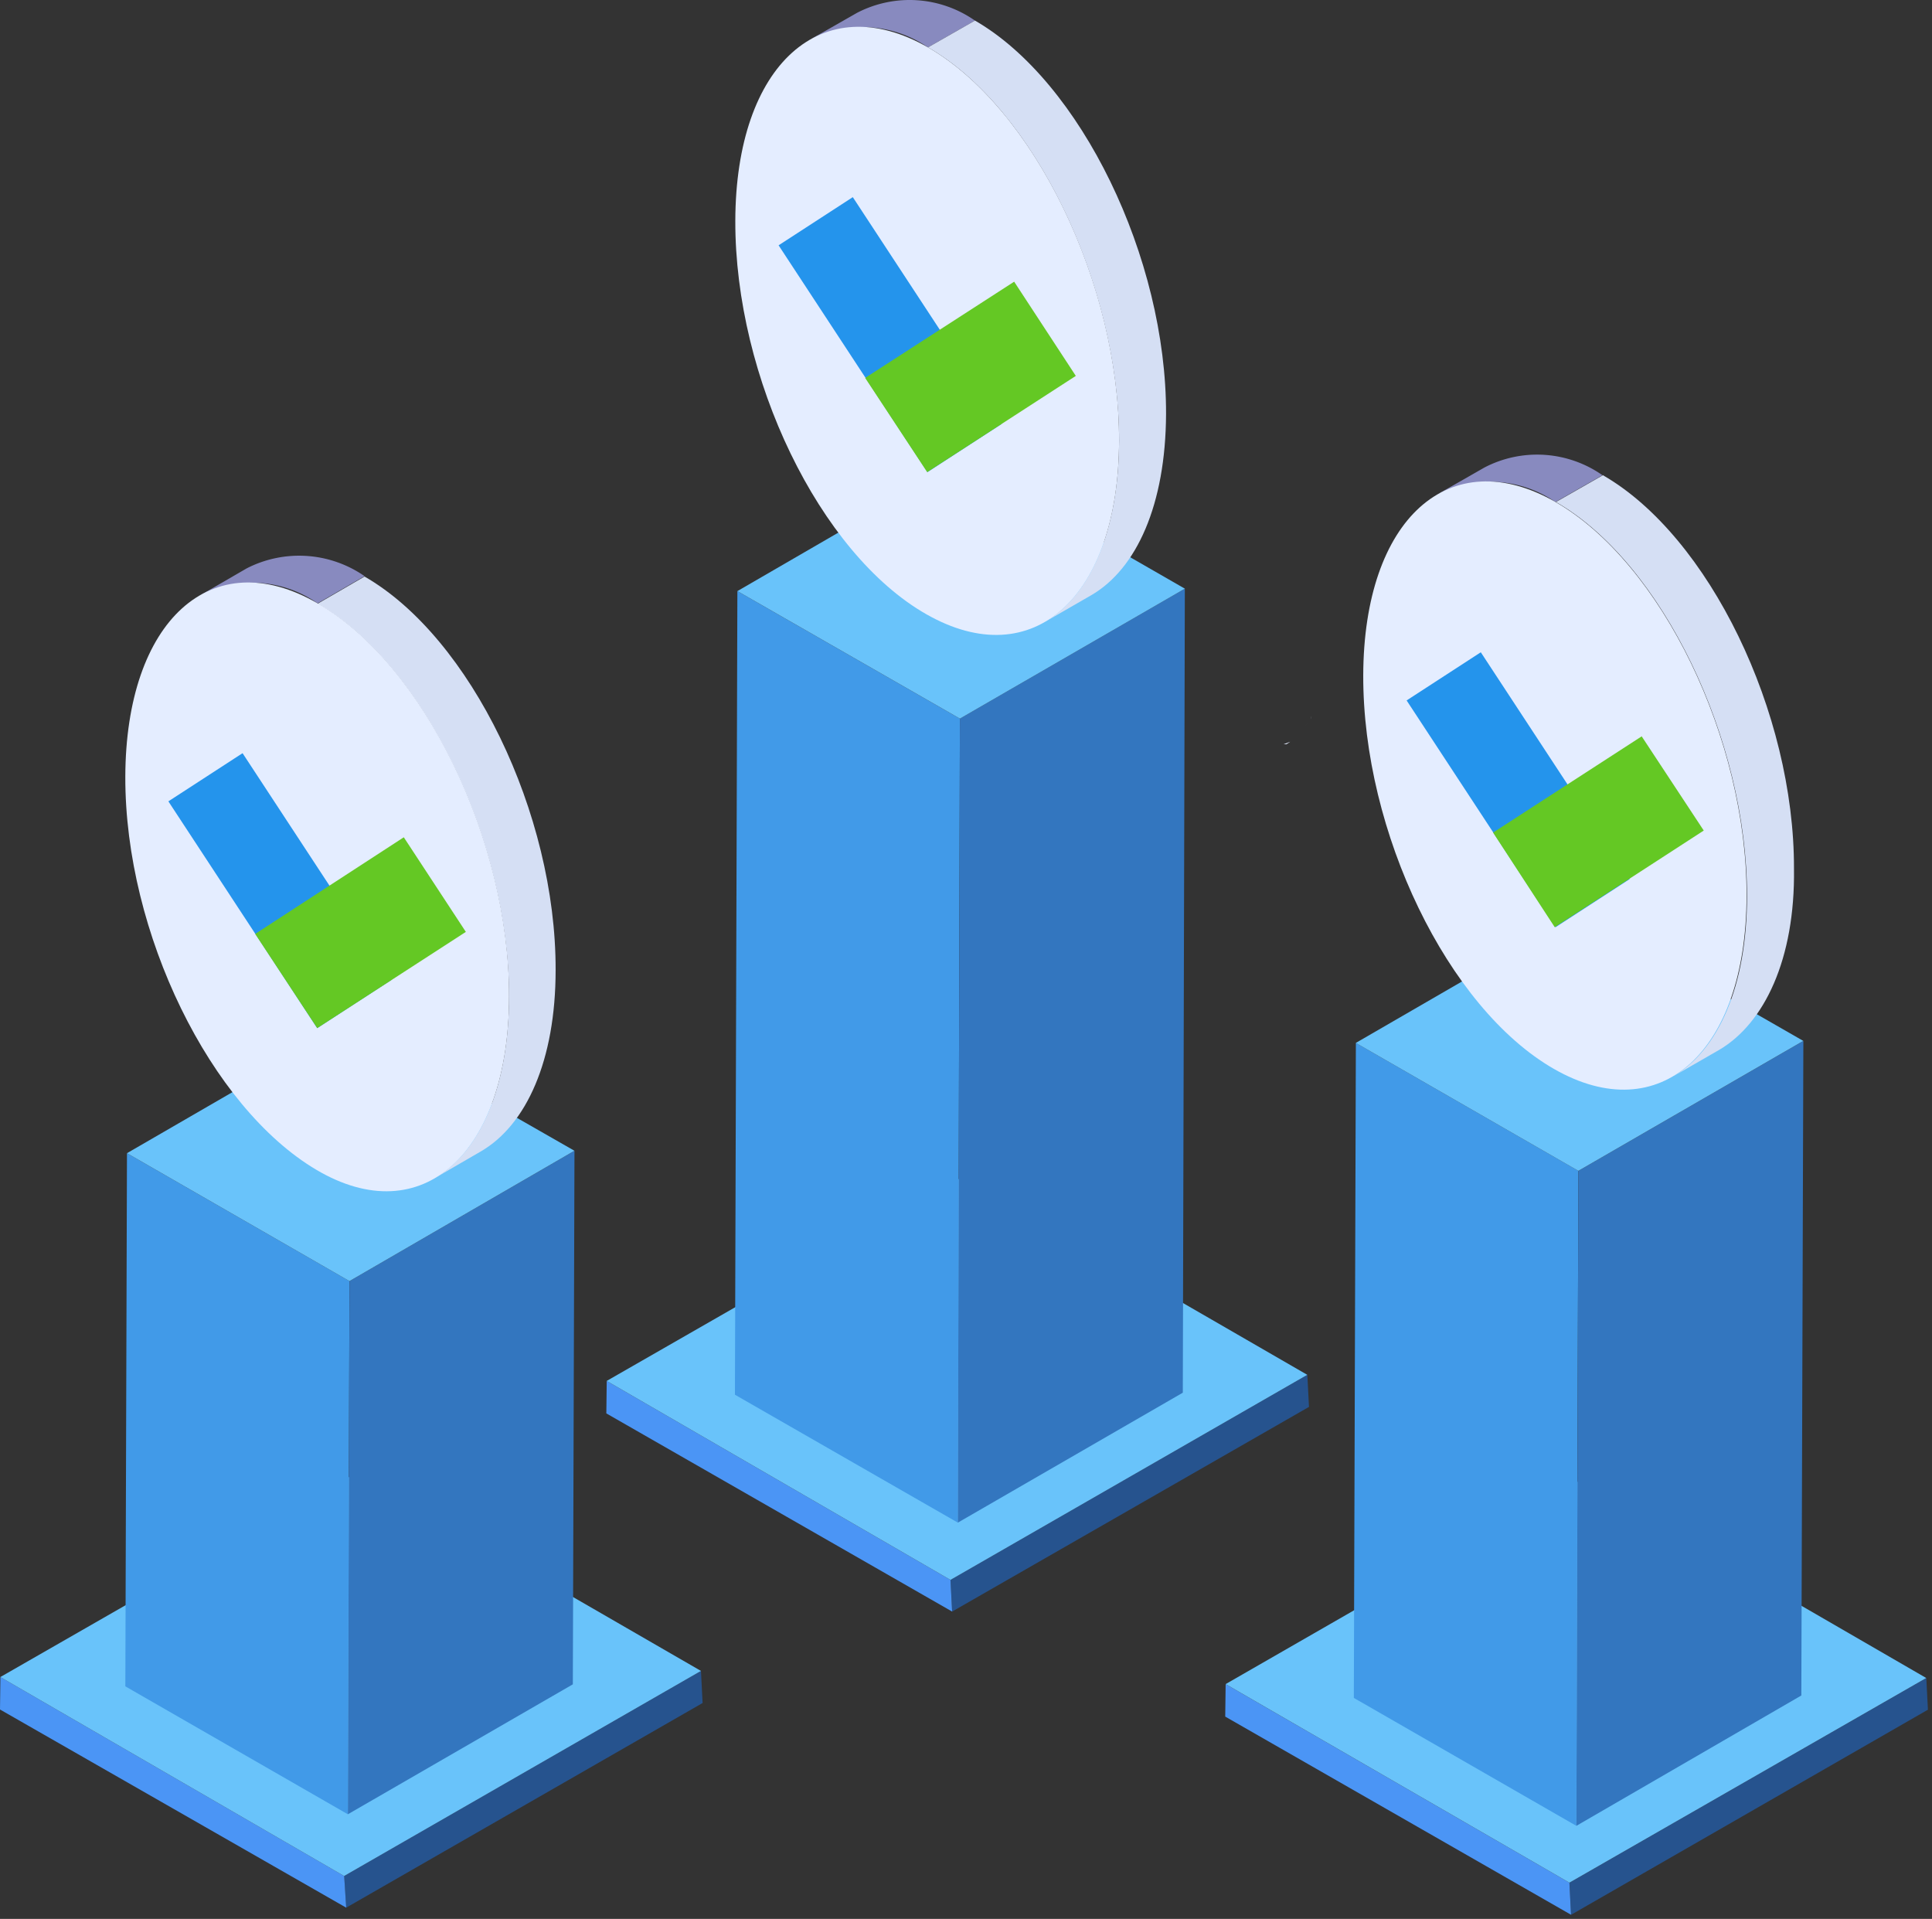 <svg width="146" height="145" fill="none" xmlns="http://www.w3.org/2000/svg"><rect width="100%" height="100%" fill="#333333" stroke="none"/><path d="m71.954 121.776 26.965-15.465-.124-2.424-26.965 15.495.124 2.394Z" fill="#26538E"/><path d="m71.951 121.776-.123-2.393-25.978-15.035-.03 2.454 26.131 14.974Z" fill="#4B95F5"/><path d="M98.79 103.887 72.814 88.883l-26.965 15.465 25.978 15.035 26.965-15.496Z" fill="#69C3FA"/><path d="m118.727 144.688 26.965-15.496-.123-2.393-26.965 15.465.123 2.424Z" fill="#26538E"/><path d="m118.722 144.687-.123-2.425-25.978-15.004-.031 2.455 26.132 14.974Z" fill="#4B95F5"/><path d="m145.564 126.797-25.978-15.035-26.965 15.495 25.978 15.005 26.965-15.465Z" fill="#69C3FA"/><path d="m72.538 54.3-.154 60.756-16.846-9.666.185-60.724 16.815 9.635Z" fill="#419AE8"/><path d="m72.538 54.301 17-9.819-.154 60.755-17 9.819.154-60.755Z" fill="#3376BF"/><path d="m55.725 44.666 17-9.85 16.814 9.666-17 9.819-16.814-9.635Z" fill="#69C3FA"/><path d="m119.277 88.472-.155 49.494-16.814-9.665.154-49.494 16.815 9.665Z" fill="#419AE8"/><path d="m119.279 88.473 17-9.819-.154 49.464-17 9.849.154-49.494Z" fill="#3376BF"/><path d="m102.459 78.807 16.969-9.819 16.845 9.666-16.999 9.819-16.815-9.666Z" fill="#69C3FA"/><path d="M61.212 2.998 64.76.973a8.616 8.616 0 0 1 8.916.583L70.128 3.58a8.74 8.74 0 0 0-8.916-.583Z" fill="#888ABF"/><path d="m82.472 44.973-3.517 2.025c3.394-1.963 5.584-6.812 5.615-13.685 0-11.783-6.417-25.13-14.44-29.733l3.549-2.025c7.99 4.602 14.47 17.92 14.439 29.733-.03 6.842-2.221 11.69-5.646 13.685Z" fill="#D5DFF4"/><path d="M70.129 3.58c8.022 4.603 14.47 17.951 14.439 29.734-.03 11.783-6.48 17.705-14.563 13.102-8.083-4.603-14.47-17.889-14.438-29.733.03-11.844 6.571-17.674 14.562-13.102Z" fill="#E4EDFF"/><path d="m58.838 18.537 11.247 17.139 5.607-3.64-11.247-17.139-5.607 3.64Z" fill="#2494EC"/><path d="m81.299 28.404-11.23 7.272-4.69-7.119 11.261-7.272 4.659 7.119Z" fill="#64C824"/><path d="m108.633 37.352 3.548-2.026a8.613 8.613 0 0 1 8.916.583l-3.548 2.026a8.74 8.74 0 0 0-8.916-.583Z" fill="#888ABF"/><path d="m129.924 79.329-3.517 2.025c3.424-1.964 5.615-6.812 5.615-13.655 0-11.813-6.417-25.161-14.439-29.764l3.548-2.025c8.022 4.603 14.47 17.92 14.439 29.733.093 6.843-2.252 11.691-5.646 13.686Z" fill="#D5DFF4"/><path d="M117.55 37.934c8.022 4.603 14.47 17.95 14.439 29.764-.031 11.814-6.54 17.674-14.562 13.072-8.022-4.603-14.439-17.89-14.408-29.733.031-11.845 6.54-17.675 14.531-13.103Z" fill="#E4EDFF"/><path d="m106.297 52.927 11.247 17.14 5.607-3.64-11.248-17.139-5.606 3.64Z" fill="#2494EC"/><path d="m128.751 62.76-11.261 7.302-4.659-7.15 11.23-7.271 4.69 7.118Z" fill="#64C824"/><path d="M99.099 54.334a.487.487 0 0 1 0-.215.908.908 0 0 0 0 .215ZM97.003 56.235h.216l.278-.184-.494.184ZM98.822 54.639l-.308.399.308-.4ZM98.204 55.344l-.37.337.37-.337Z" fill="#E4EDFF"/><path d="m26.161 144.151 26.934-15.465-.123-2.424-26.965 15.495.154 2.394Z" fill="#26538E"/><path d="m26.163 144.151-.154-2.393L.03 126.723 0 129.177l26.163 14.974Z" fill="#4B95F5"/><path d="m52.971 126.262-25.977-15.004L.027 126.723l25.978 15.035 26.965-15.496Z" fill="#69C3FA"/><path d="m26.41 96.804-.124 40.289-16.814-9.666.123-40.288 16.815 9.665Z" fill="#419AE8"/><path d="m26.413 96.805 17-9.85-.124 40.319-17 9.819.123-40.288Z" fill="#3376BF"/><path d="m9.595 87.14 16.969-9.82 16.845 9.635-17 9.85-16.814-9.666Z" fill="#69C3FA"/><path d="m15.086 45.009 3.548-2.056a8.68 8.68 0 0 1 8.916.583l-3.548 2.056a8.586 8.586 0 0 0-8.916-.583Z" fill="#888ABF"/><path d="m36.373 86.985-3.548 2.056c3.424-1.964 5.615-6.843 5.646-13.686 0-11.813-6.448-25.13-14.47-29.733l3.548-2.056c8.022 4.603 14.47 17.92 14.439 29.734 0 6.842-2.221 11.69-5.615 13.685Z" fill="#D5DFF4"/><path d="M24.003 45.592c8.022 4.603 14.501 17.92 14.47 29.734-.03 11.813-6.571 17.796-14.562 13.071S9.44 70.508 9.47 58.694c.032-11.813 6.541-17.735 14.532-13.102Z" fill="#E4EDFF"/><path d="m12.723 60.552 11.247 17.14 5.606-3.64L18.33 56.913l-5.606 3.64Z" fill="#2494EC"/><path d="m35.204 70.417-11.23 7.272-4.69-7.118 11.23-7.303 4.69 7.149Z" fill="#64C824"/></svg>